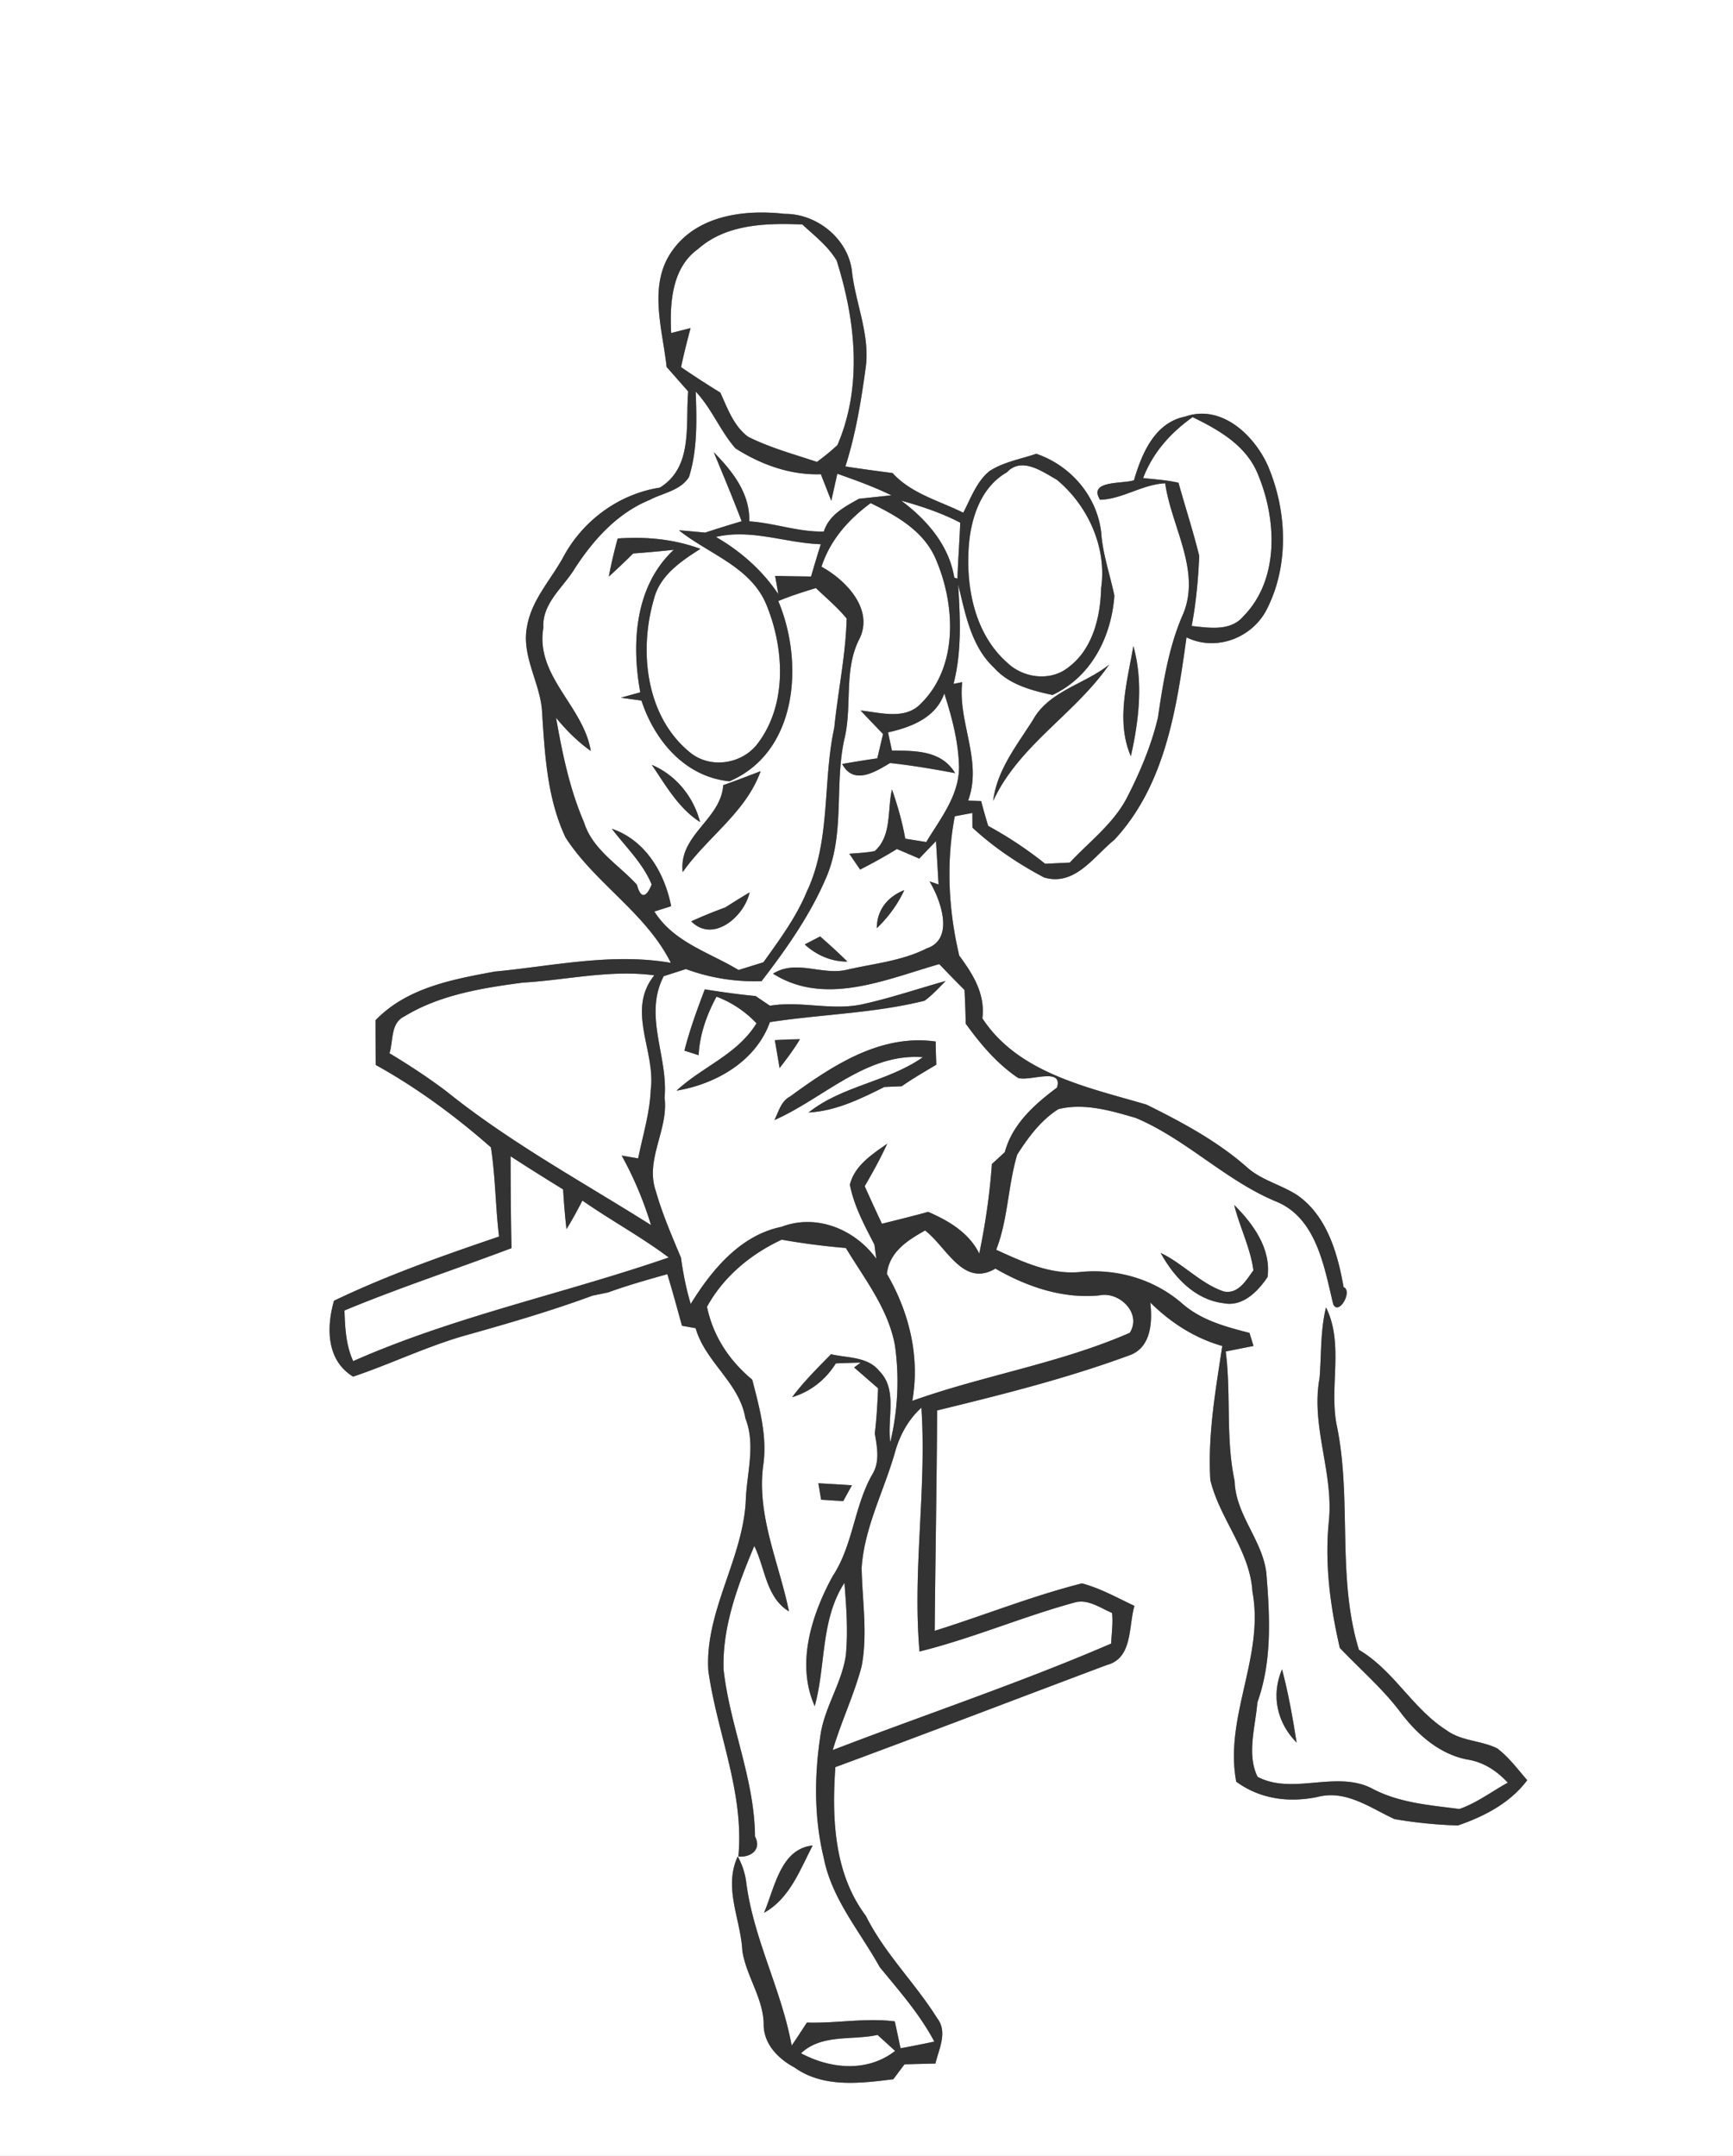 <svg width="221pt" height="275pt" viewBox="0 0 221 275" xmlns="http://www.w3.org/2000/svg">
  <rect x="0" y="0" width="221" height="275" fill="#808080" stroke="none"/>
  <g fill="#FFF">
    <path d="M0 0h221v275H0V0m85.83 31.84c-3.27 4.4-1.35 10.04-.82 14.97.92 1.04 1.83 2.08 2.75 3.12-.36 4.24.65 9.66-3.62 12.27-5.14.8-9.67 4.1-12.18 8.62-1.59 3.01-4.13 5.59-4.74 9.04-.8 3.9 1.8 7.37 1.92 11.19.35 5.35.66 10.85 2.98 15.78 3.8 5.88 10.28 9.65 13.43 15.99-7.51-1.31-14.98.4-22.45 1.11-5.41 1-11.22 2.06-15.21 6.21 0 1.9.01 3.8.02 5.7 5.27 2.92 10.17 6.54 14.69 10.51.59 3.76.58 7.6 1.04 11.38-7.12 2.42-14.26 4.93-21.05 8.19-.98 3.44-.97 7.59 2.44 9.68 5.01-1.69 9.78-4.04 14.9-5.42 5.25-1.48 10.51-3.02 15.63-4.91.5-.1 1.49-.31 1.98-.41 2.48-.9 5.02-1.62 7.56-2.33.67 2.18 1.26 4.38 1.87 6.58.43.08 1.3.23 1.74.31 1.24 4.34 5.59 6.95 6.34 11.48 1.3 3.28.26 6.73.07 10.1-.2 7.64-5.27 14.41-4.79 22.12 1.11 7.92 4.6 15.53 3.83 23.68 1.4.18 3.05-.76 2.12-2.55-.05-7.33-3.22-14.12-4.01-21.33-.16-5.47 1.83-10.74 3.92-15.72 1.39 2.79 1.49 6.58 4.42 8.34-1.25-6.18-4.16-12.26-3.27-18.7.52-3.66-.5-7.33-1.41-10.85-2.92-2.43-4.99-5.54-5.77-9.3 2.11-3.85 5.59-6.73 9.53-8.56 2.7.48 5.43.83 8.18 1.06 2.39 3.96 5.42 7.77 6.26 12.44.58 4.09.37 8.29-.59 12.31-.44-2.97.98-6.66-1.4-9.05-1.5-1.87-4.06-1.65-6.16-2.15-1.72 1.76-3.49 3.5-4.96 5.48 2.34-.7 4.28-2.23 5.57-4.31 1.05-.04 2.11-.08 3.17-.1l-.84.62c1.02.88 2.04 1.77 3.06 2.66-.08 1.92-.19 3.85-.42 5.76.3 1.75.67 3.63-.33 5.24-2.32 4.09-2.44 9.03-5.05 12.97-2.68 4.92-4.69 11.17-2.28 16.57 1.44-5.22.72-11 3.79-15.73.24 3.06.47 6.16.18 9.23-.5 3.46-2.59 6.45-3.19 9.89-.84 5.29-.9 10.76.38 16 1.02 5.22 4.61 9.35 7.13 13.9 2.49 3.04 5.11 6 6.96 9.5-1.43.3-2.87.59-4.31.85-.18-.86-.54-2.57-.73-3.43-3.73-.47-7.47.27-11.21.15-.64.99-1.28 1.97-1.94 2.94-1.31-7.19-4.94-13.74-5.82-21.02-.17-1.1-.52-2.13-1.06-3.11-1.85 4.03.38 7.99.59 12.05.49 3.19 2.61 5.93 2.72 9.23-.07 2.6 1.81 4.51 3.96 5.66 3.65 2.61 8.39 2 12.57 1.48.36-.47 1.07-1.43 1.43-1.9 1.31-.04 2.62-.07 3.94-.1.44-1.88 1.6-4.02.22-5.79-2.82-4.51-6.7-8.25-9.09-13.05-4.08-5.42-4.34-12.48-3.89-18.97 11.56-4.27 23.07-8.69 34.6-13.02 3.36-.88 2.76-4.92 3.54-7.55-2.19-1.03-4.33-2.24-6.69-2.87-6.37 1.61-12.51 4.09-18.78 6.05.08-9.37.26-18.74.31-28.11 8.25-2.01 16.51-4.08 24.49-7.02 2.81-.97 2.98-4.26 2.69-6.75 2.58 2.56 5.66 4.55 9.18 5.55-.85 5.67-1.87 11.35-1.52 17.11 1.21 4.99 5.06 8.99 5.37 14.25 1.54 8.25-3.61 15.94-2.07 24.21 3.03 2.24 6.76 2.71 10.38 1.95 3.65-.93 6.7 1.4 9.81 2.83 2.66.46 5.38.73 8.08.81 3.36-1.15 6.66-2.86 8.84-5.77-1.21-1.4-2.33-2.92-3.81-4.05-2.04-1.03-4.54-.92-6.43-2.29-4.36-2.75-6.75-7.65-11.22-10.29-2.86-9.32-.86-19.23-2.84-28.68-.97-4.93.95-10.34-1.36-15-.73 2.96-.58 5.99-.82 8.99-1.14 6.13 1.79 12.05 1.19 18.21-.56 5.47.16 10.9 1.39 16.23 2.58 2.73 5.47 5.19 7.74 8.22 2.12 2.8 4.91 5.3 8.46 6.01 2.09.31 3.81 1.44 5.22 2.96-2.05 1.13-3.95 2.59-6.17 3.36-3.79-.49-7.72-.78-11.15-2.62-4.57-2.35-10.1.88-14.58-1.48-1.42-2.84-.28-6.41-.03-9.5 1.86-5.19 1.6-10.76 1.17-16.16-.32-4.35-3.95-7.64-4.07-12.06-1.17-5.46-.43-11.04-1.14-16.54 1.18-.23 2.36-.47 3.54-.7-.12-.42-.38-1.25-.51-1.67-3.05-.78-6.2-1.63-8.62-3.78-3.5-3.03-8.14-4.4-12.74-4.01-3.9.46-7.5-1.25-10.94-2.81 1.52-3.91 1.49-8.16 2.68-12.14 1.4-2.19 3.02-4.39 5.25-5.8 3.28-.82 6.73.2 9.89 1.13 6.5 2.75 11.51 8.07 18.06 10.73 4.99 2.18 5.96 8.31 7.1 13.03.7 1.5 2.53-1.7 1.32-2.19-.75-4.3-2.12-9.08-5.89-11.72-2.02-1.32-4.48-1.88-6.32-3.47-3.82-3.4-8.38-5.84-12.93-8.09-7.49-2.21-16.33-3.99-20.92-11 .38-3.12-1.19-5.62-2.95-8-1.38-5.81-1.69-11.9-.57-17.78l2.24-.42.01 1.87c2.71 2.52 5.87 4.63 9.14 6.36 3.92 1.16 6.32-2.67 8.95-4.8 6.5-6.96 7.95-16.77 9.21-25.83 3.81 1.88 8.51.03 10.31-3.72 2.81-5.62 2.49-12.54.04-18.23-1.76-3.89-5.92-7.8-10.49-6.22-3.92.77-5.56 4.72-6.56 8.13-1.43.49-5.89-.03-4.33 2.49 2.84-.07 5.4-1.97 8.31-2.1.8 5.63 4.76 11.38 2.13 17.03-1.73 4.1-2.41 8.51-3.06 12.88-.84 3.53-2.27 6.92-3.92 10.14-1.72 3.35-4.8 5.63-7.31 8.33l-3.15.15c-2.27-1.82-4.7-3.43-7.26-4.83a71.22 71.22 0 0 1-.9-3.17c-.42-.01-1.24-.04-1.66-.05 1.87-5.1-1.35-10.03-.75-15.12-.27.06-.83.17-1.11.22 1.07-4.16.85-8.43.59-12.66.93 3.74 1.63 7.85 4.58 10.61 1.91 2.14 4.75 2.89 7.45 3.47 4.94-2.31 7.51-7.4 7.89-12.66-.55-2.7-1.5-5.32-1.68-8.09-.55-4.64-3.88-8.51-8.28-10.02-2 .69-4.18 1.04-5.98 2.22-1.65 1.36-2.37 3.46-3.33 5.3-3.09-1.54-6.61-2.42-9.02-5.06-2-.26-4.01-.53-6.01-.84 1.28-4.01 1.98-8.18 2.55-12.35.67-4.2-1.17-8.19-1.69-12.29-.34-4.26-4.4-7.61-8.59-7.58-5.06-.58-11.03.15-14.25 4.56m58.7 50.57c-.78 4.57-2.25 9.59-.32 14.05 1.03-4.55 1.61-9.49.32-14.05m-12.81 9.43c-2.05 3.24-4.59 6.39-5.07 10.33 3.3-7.13 10.43-11.07 14.79-17.39-3.13 2.51-7.67 3.35-9.72 7.06m25.67 61.86c.69 2.82 2.07 5.45 2.45 8.34-.91 1.25-1.94 3.1-3.81 2.69-2.99-1.04-5.17-3.56-8.02-4.91 1.68 3.06 4.35 5.97 8.01 6.41 2.43.51 4.39-1.49 5.62-3.33.49-3.61-1.83-6.79-4.25-9.2m-53.03 35.5c.09.53.27 1.58.35 2.1l2.82.18c.37-.68.74-1.35 1.11-2.02-1.43-.1-2.85-.18-4.28-.26m59.13 23.73c-1.42 3.35-.64 6.81 1.86 9.35-.49-3.14-1.05-6.28-1.86-9.35m-66.06 31.06c3.28-1.81 4.57-5.46 6.21-8.59-4.13.44-4.84 5.42-6.21 8.59z"/>
    <path d="M89.02 31.76c3.64-3.21 8.7-3.31 13.29-3.13 1.56 1.44 3.3 2.77 4.39 4.62 2.4 7.6 3.32 16.03.09 23.53-.83.76-1.7 1.47-2.61 2.14-2.95-.99-5.99-1.8-8.78-3.21-1.85-1.38-2.62-3.62-3.54-5.63-1.7-1.04-3.37-2.13-5.01-3.25.35-1.68.78-3.33 1.21-4.98-.61.16-1.85.47-2.47.63-.19-3.78.06-8.3 3.43-10.72z"/>
    <path d="M88.72 49.95c2.05 2.16 3.12 5.02 5.07 7.24 3.24 2.07 7 3.44 10.89 3.3.33.85 1 2.55 1.33 3.4.19-.87.58-2.59.77-3.46 2.33.82 4.66 1.66 6.89 2.75l-4.13.44c-1.81 1.02-3.8 2.03-4.48 4.18-3.23.08-6.31-1.09-9.51-1.3.1-3.58-2.16-6.42-4.53-8.82 1.21 2.92 2.43 5.84 3.56 8.81-1.57.46-3.12.95-4.66 1.45-1.12-.11-2.23-.21-3.34-.3 3.83 3.07 9.2 4.66 11.18 9.56 2.25 5.51 2.64 12.58-1.07 17.55-1.97 2.73-6.13 3.39-8.74 1.19-5.58-4.57-6.48-12.87-4.58-19.44.74-3.08 3.44-4.89 5.95-6.49-3.39-1.25-6.97-1.58-10.55-1.32-.44 1.61-.83 3.22-1.13 4.86 1.06-.96 2.09-1.94 3.1-2.95 1.73-.13 3.46-.28 5.18-.47-4.95 4.61-5.42 11.91-4.27 18.18-.62.17-1.85.51-2.47.69l2.62.36c1.68 5.12 5.56 9.74 11.23 10.3 8.74-3.76 9.49-15.23 6.22-22.99 1.56-.66 3.18-1.16 4.8-1.66 1.32 1.28 2.75 2.46 3.92 3.89-.12 4.66-1.11 9.28-1.58 13.92-1.51 6.95-.41 14.41-3.53 20.97-1.35 3.26-3.47 6.1-5.5 8.95l-3.18.99c-3.75-2.27-8.27-3.53-10.73-7.46.54-.17 1.61-.51 2.14-.68-.84-4.27-3.27-8.41-7.57-9.88 1.76 2.32 3.95 4.36 5.08 7.11-.32.83-1.2 2.54-1.88.03-2.33-2.56-5.66-4.47-6.74-7.95-1.84-4.26-2.77-8.81-3.57-13.35 1.29 1.59 2.75 3.05 4.43 4.24-.92-5.71-7.1-9.55-6.05-15.72-.17-3.13 2.54-5.13 4.02-7.57 2.36-3.64 5.41-7.04 9.51-8.72 1.7-.9 3.93-1.19 5.04-2.92 1.1-3.52.99-7.27.86-10.91m-5.6 47.61c1.79 2.63 3.41 5.55 6.16 7.3-.86-3.25-3.05-5.97-6.16-7.3m9.11 2.59c-.3 4.41-5.71 6.33-5.17 11.1 3.12-4.47 8.05-7.6 9.94-12.88-1.59.6-3.16 1.22-4.77 1.78m.28 15.59a64.16 64.16 0 0 0-4.36 1.78c2.79 2.83 6.78-.62 7.44-3.69a106 106 0 0 0-3.08 1.91zM145.78 60.98c1.22-3.23 3.51-5.79 6.31-7.77 3.39 1.65 6.88 3.64 8.35 7.35 2.37 5.69 2.74 13.37-1.88 18.05-1.65 1.95-4.35 1.47-6.59 1.24.55-2.95.84-5.95.96-8.95-.77-3.14-1.78-6.21-2.64-9.32-1.48-.35-3-.43-4.51-.6zM128.4 60.25c1.89-2.01 4.46-.13 6.35.93 3.98 3.28 6.43 8.66 5.67 13.84-.09 3.75-1.1 7.91-4.32 10.21-2.27 1.71-5.65 1.23-7.64-.69-4.06-3.57-5.24-9.3-4.94-14.49.21-3.7 1.45-7.85 4.88-9.8zM114.93 63.86c2.58.72 5.13 1.56 7.52 2.81-.08 2.38-.28 4.75-.35 7.14l-.4-.12c-.69-4.17-3.5-7.38-6.77-9.83z"/>
    <path d="M104.76 72.29c1.1-3.39 3.44-6.03 6.27-8.11 3.42 1.66 6.94 3.65 8.41 7.39 2.38 5.69 2.74 13.4-1.9 18.07-2.01 2.26-5.21 1.26-7.79.99.94 1.01 1.9 2 2.86 3-.18.77-.55 2.33-.73 3.1-1.5.22-2.99.46-4.48.72 1.46 2.76 4.23 1 6.11-.12 2.78.3 5.54.77 8.29 1.29-1.72-2.9-5.07-2.87-8.05-2.87-.13-.58-.38-1.75-.5-2.33 2.9-.64 6.11-1.86 7.17-4.97.99 3.09 1.84 6.27 1.88 9.53-.06 3.59-2.41 6.49-4.18 9.43-.67-.11-2.01-.32-2.68-.43-.37-2.14-.98-4.23-1.69-6.28-.61 2.6 0 5.92-2.2 7.86-1.07.21-2.16.26-3.24.34.46.67.91 1.35 1.38 2.02 1.59-.81 3.16-1.68 4.69-2.62.95.4 1.9.81 2.85 1.22.53-.56 1.6-1.67 2.13-2.23.09 1.38.25 4.14.33 5.53-.29-.1-.86-.3-1.15-.39 1.44 2.4 3.22 7.37-.37 8.55-3.12 1.58-6.65 1.92-10.01 2.68-3.2.86-6.59-1.35-9.58.54 6.66 4.21 14.43.71 21.2-1.22 1.06 1.11 2.13 2.21 3.22 3.3.07 1.43.13 2.85.15 4.29 1.89 2.62 3.97 5.1 6.67 6.92 1.4.51 5.79-1.43 4.97 1.24-2.86 2.14-5.68 4.63-6.65 8.23-.41.38-1.23 1.14-1.65 1.52-.27 3.84-.83 7.65-1.61 11.42-1.33-2.67-3.89-4.18-6.52-5.32-1.96.55-3.93 1.02-5.89 1.52-.75-1.59-1.48-3.19-2.2-4.79 1.03-1.77 2.02-3.56 2.87-5.42-1.92 1.35-4.17 2.79-4.76 5.23.53 2.73 1.87 5.2 3.13 7.64l.24 1.8c-2.72-3.75-7.62-5.78-12.09-4.07-5.26 1.07-8.9 5.51-11.58 9.84-.57-1.93-.97-3.91-1.24-5.91-1.17-2.78-2.37-5.56-3.2-8.47-1.42-4.04 1.64-7.86 1.11-11.95.48-5.24-2.72-10.44-.11-15.48.94-.3 1.89-.61 2.83-.91a25.19 25.19 0 0 0 9.65 1.54c3.25-4.22 6.36-8.65 8.4-13.59 2.23-5.61.86-11.75 2.21-17.5.94-4.14-.13-8.61 1.84-12.51 1.93-3.8-1.68-7.55-4.81-9.26m7.05 46.11c1.46-1.39 2.66-3.03 3.51-4.86-2.12.84-3.49 2.51-3.51 4.86m-9.19 2.07c1.51 1.37 3.37 2.2 5.44 2.19-1.12-1.12-2.29-2.17-3.47-3.21-.49.25-1.48.77-1.97 1.02m7.41 7.62c-3.92.87-7.91-.46-11.84.2-.61-.41-1.22-.82-1.83-1.24-2.17-.2-4.33-.51-6.48-.85-.98 2.57-1.92 5.15-2.6 7.82.45.14 1.36.43 1.81.58.14-2.65 1.03-5.15 2.28-7.47 1.95.74 3.67 1.88 5.1 3.4-2.42 3.98-6.93 5.54-10.19 8.59 5-.83 10.11-3.73 11.9-8.74 6.56-1.01 13.26-1.12 19.73-2.73 1-.73 1.82-1.65 2.69-2.52-3.52.98-6.99 2.17-10.57 2.96m-11.22 4.59c.16.89.46 2.67.61 3.56.91-1.19 1.83-2.38 2.59-3.68-1.07.01-2.13.05-3.2.12m1.94 7.19c-1.16.6-1.45 1.93-1.99 3 6.24-2.73 11.66-8.57 18.93-8.02-4.47 3.15-10.25 3.61-14.58 7.06 3.48-.19 6.62-1.73 9.67-3.26.55-.02 1.65-.07 2.2-.09 1.42-.99 2.93-1.86 4.42-2.75-.04-.99-.07-1.98-.08-2.96-7.04-.99-13.17 3.07-18.57 7.02zM91.3 68.49c4.52-1.06 8.88.78 13.37.93-.43 1.37-.84 2.74-1.24 4.12-1.53-.02-3.05-.04-4.58-.08.1.59.31 1.76.41 2.34-2.04-3.05-4.8-5.48-7.96-7.31z"/>
    <path d="M51.55 129.66c4.51-2.76 9.96-3.64 15.13-4.32 5.59-.33 11.13-1.68 16.76-.93-3.62 4.49.22 9.69-.46 14.65-.12 2.96-1.02 5.81-1.6 8.7l-2.1-.36a46.07 46.07 0 0 1 3.74 8.87c-8.79-5.55-17.98-10.53-26.1-17.07-2.32-1.75-4.76-3.35-7.25-4.85.5-1.59.12-3.84 1.88-4.69zM65.11 147.49c2.21 1.44 4.45 2.84 6.7 4.23.1 1.69.24 3.38.43 5.07.73-1.19 1.4-2.41 2.03-3.65 3.61 2.52 7.49 4.62 11.01 7.26-13.35 4.62-27.28 7.49-40.24 13.22-.93-2.03-1.04-4.26-1.11-6.46 7-2.91 14.21-5.27 21.3-7.95-.09-3.91-.11-7.81-.12-11.72zM113.1 162.49c.32-2.81 2.63-4.28 4.87-5.53 2.76 2.1 4.84 7.3 8.97 4.86 4.02 2.31 8.54 3.87 13.23 3.42 2.55-.56 5.49 2.28 3.9 4.77-8.91 3.9-18.67 5.43-27.73 8.68 1-5.63-.39-11.3-3.24-16.2zM114.14 185.22c.6-2.15 1.69-4.14 3.36-5.66.69 10.34-1.15 20.74-.24 31.1 6.71-1.66 13.09-4.42 19.75-6.24 1.7-.51 3.3.69 4.8 1.32.15 1.3-.06 2.61-.11 3.91-11.63 5.02-23.68 9.03-35.5 13.58 1.06-3.61 2.71-7.01 3.67-10.65.81-4.16.08-8.41.01-12.6.35-5.18 2.87-9.84 4.26-14.76zM102.15 261.91c2.64-2.49 6.49-1.62 9.76-2.34l2.24 2.04c-3.54 2.75-8.21 2.32-12 .3z"/>
  </g>
  <g fill="#333">
    <path d="M85.83 31.84c3.22-4.41 9.19-5.14 14.25-4.56 4.19-.03 8.25 3.32 8.59 7.58.52 4.1 2.36 8.09 1.69 12.29-.57 4.17-1.27 8.34-2.55 12.35 2 .31 4.01.58 6.01.84 2.41 2.64 5.93 3.52 9.02 5.06.96-1.84 1.68-3.94 3.33-5.3 1.8-1.18 3.98-1.53 5.98-2.22 4.4 1.51 7.73 5.38 8.28 10.02.18 2.77 1.13 5.39 1.68 8.09-.38 5.26-2.95 10.35-7.89 12.66-2.7-.58-5.54-1.33-7.45-3.47-2.95-2.76-3.65-6.87-4.58-10.61.26 4.23.48 8.5-.59 12.66.28-.05.84-.16 1.11-.22-.6 5.09 2.62 10.02.75 15.12.42.01 1.24.04 1.66.05.27 1.06.58 2.12.9 3.17 2.56 1.4 4.99 3.01 7.26 4.83l3.15-.15c2.51-2.7 5.59-4.98 7.31-8.33 1.65-3.22 3.08-6.61 3.92-10.14.65-4.37 1.33-8.78 3.06-12.88 2.63-5.65-1.33-11.4-2.13-17.03-2.91.13-5.47 2.03-8.31 2.1-1.56-2.52 2.9-2 4.33-2.49 1-3.41 2.64-7.36 6.56-8.13 4.57-1.58 8.73 2.33 10.49 6.22 2.45 5.69 2.77 12.61-.04 18.23-1.8 3.75-6.5 5.6-10.31 3.72-1.26 9.06-2.71 18.87-9.21 25.83-2.63 2.13-5.03 5.96-8.95 4.8-3.27-1.73-6.43-3.84-9.14-6.36l-.01-1.87-2.24.42c-1.12 5.88-.81 11.97.57 17.78 1.76 2.38 3.33 4.88 2.95 8 4.59 7.01 13.43 8.79 20.92 11 4.55 2.25 9.11 4.69 12.93 8.09 1.84 1.59 4.3 2.15 6.32 3.47 3.77 2.64 5.14 7.42 5.89 11.72 1.21.49-.62 3.69-1.32 2.19-1.14-4.72-2.11-10.85-7.1-13.03-6.55-2.66-11.56-7.98-18.06-10.73-3.16-.93-6.61-1.95-9.89-1.13-2.23 1.41-3.85 3.61-5.25 5.8-1.19 3.98-1.16 8.23-2.68 12.14 3.44 1.56 7.04 3.27 10.94 2.81 4.6-.39 9.24.98 12.74 4.01 2.42 2.15 5.57 3 8.62 3.78.13.42.39 1.25.51 1.67-1.18.23-2.36.47-3.54.7.71 5.5-.03 11.08 1.14 16.54.12 4.42 3.75 7.71 4.07 12.06.43 5.4.69 10.97-1.17 16.16-.25 3.09-1.39 6.66.03 9.5 4.48 2.36 10.01-.87 14.58 1.48 3.43 1.84 7.36 2.13 11.15 2.62 2.22-.77 4.12-2.23 6.17-3.36-1.41-1.52-3.13-2.65-5.22-2.96-3.55-.71-6.34-3.21-8.46-6.01-2.27-3.03-5.16-5.49-7.74-8.22-1.23-5.33-1.95-10.76-1.39-16.23.6-6.16-2.33-12.08-1.19-18.21.24-3 .09-6.03.82-8.99 2.31 4.66.39 10.07 1.36 15 1.98 9.45-.02 19.36 2.84 28.68 4.47 2.64 6.86 7.54 11.22 10.29 1.89 1.37 4.39 1.26 6.43 2.29 1.48 1.13 2.6 2.65 3.81 4.05-2.18 2.91-5.48 4.62-8.84 5.77-2.7-.08-5.42-.35-8.08-.81-3.11-1.43-6.16-3.76-9.81-2.83-3.62.76-7.35.29-10.38-1.95-1.54-8.27 3.61-15.96 2.07-24.21-.31-5.26-4.16-9.26-5.37-14.25-.35-5.76.67-11.44 1.52-17.11-3.52-1-6.6-2.99-9.18-5.55.29 2.49.12 5.78-2.69 6.75-7.98 2.94-16.24 5.01-24.49 7.02-.05 9.37-.23 18.74-.31 28.11 6.27-1.96 12.41-4.44 18.78-6.05 2.36.63 4.5 1.84 6.69 2.87-.78 2.63-.18 6.67-3.54 7.55-11.53 4.33-23.04 8.75-34.6 13.02-.45 6.49-.19 13.55 3.89 18.97 2.39 4.8 6.27 8.54 9.09 13.05 1.38 1.77.22 3.91-.22 5.79-1.32.03-2.63.06-3.94.1-.36.47-1.07 1.43-1.43 1.9-4.18.52-8.92 1.13-12.57-1.48-2.15-1.15-4.03-3.06-3.96-5.66-.11-3.3-2.23-6.04-2.72-9.23-.21-4.06-2.44-8.02-.59-12.05.54.98.89 2.01 1.06 3.11.88 7.28 4.51 13.83 5.82 21.02.66-.97 1.3-1.95 1.94-2.94 3.74.12 7.48-.62 11.21-.15.19.86.55 2.57.73 3.43 1.44-.26 2.88-.55 4.31-.85-1.85-3.5-4.47-6.46-6.96-9.5-2.52-4.55-6.11-8.68-7.13-13.9-1.28-5.24-1.22-10.71-.38-16 .6-3.44 2.69-6.43 3.19-9.89.29-3.07.06-6.17-.18-9.23-3.07 4.73-2.35 10.51-3.79 15.73-2.41-5.4-.4-11.65 2.28-16.57 2.61-3.94 2.73-8.88 5.05-12.97 1-1.61.63-3.49.33-5.24.23-1.91.34-3.84.42-5.76-1.02-.89-2.04-1.78-3.06-2.66l.84-.62c-1.06.02-2.12.06-3.17.1-1.29 2.08-3.23 3.61-5.57 4.31 1.47-1.98 3.24-3.72 4.96-5.48 2.1.5 4.66.28 6.16 2.15 2.38 2.39.96 6.08 1.4 9.05.96-4.02 1.17-8.22.59-12.31-.84-4.67-3.87-8.48-6.26-12.44a89.21 89.21 0 0 1-8.18-1.06c-3.94 1.83-7.42 4.71-9.53 8.56.78 3.76 2.85 6.87 5.77 9.3.91 3.52 1.93 7.19 1.41 10.85-.89 6.44 2.02 12.52 3.27 18.7-2.93-1.76-3.03-5.55-4.42-8.34-2.09 4.98-4.08 10.25-3.92 15.72.79 7.21 3.96 14 4.01 21.33.93 1.79-.72 2.73-2.12 2.55.77-8.15-2.72-15.76-3.83-23.68-.48-7.71 4.59-14.48 4.79-22.12.19-3.37 1.23-6.82-.07-10.1-.75-4.53-5.1-7.14-6.34-11.48-.44-.08-1.31-.23-1.74-.31-.61-2.2-1.2-4.4-1.87-6.58-2.54.71-5.08 1.43-7.56 2.33-.49.1-1.48.31-1.98.41-5.12 1.89-10.38 3.43-15.63 4.91-5.12 1.38-9.89 3.73-14.9 5.42-3.41-2.09-3.42-6.24-2.44-9.68 6.79-3.26 13.93-5.77 21.05-8.19-.46-3.78-.45-7.62-1.04-11.38-4.52-3.97-9.42-7.59-14.69-10.51-.01-1.9-.02-3.8-.02-5.7 3.99-4.15 9.8-5.21 15.21-6.21 7.47-.71 14.94-2.42 22.45-1.11-3.15-6.34-9.63-10.11-13.43-15.99-2.32-4.93-2.63-10.43-2.98-15.78-.12-3.82-2.72-7.29-1.92-11.19.61-3.45 3.15-6.03 4.74-9.04C74.47 66.3 79 63 84.14 62.2c4.27-2.61 3.26-8.03 3.62-12.27-.92-1.04-1.83-2.08-2.75-3.12-.53-4.93-2.45-10.57.82-14.97m3.19-.08c-3.37 2.42-3.62 6.94-3.43 10.72.62-.16 1.86-.47 2.47-.63-.43 1.65-.86 3.3-1.21 4.98 1.64 1.12 3.31 2.21 5.01 3.25.92 2.01 1.69 4.25 3.54 5.63 2.79 1.41 5.83 2.22 8.78 3.21.91-.67 1.78-1.38 2.61-2.14 3.23-7.5 2.31-15.93-.09-23.53-1.09-1.85-2.83-3.18-4.39-4.62-4.59-.18-9.65-.08-13.29 3.13m-.3 18.19c.13 3.64.24 7.39-.86 10.91-1.11 1.73-3.34 2.02-5.04 2.92-4.1 1.68-7.15 5.08-9.51 8.72-1.48 2.44-4.19 4.44-4.02 7.57-1.05 6.17 5.13 10.01 6.05 15.72-1.68-1.19-3.14-2.65-4.43-4.24.8 4.54 1.73 9.09 3.57 13.35 1.08 3.48 4.41 5.39 6.74 7.95.68 2.51 1.56.8 1.88-.03-1.13-2.75-3.32-4.79-5.08-7.11 4.3 1.47 6.73 5.61 7.57 9.88-.53.17-1.6.51-2.14.68 2.46 3.93 6.98 5.19 10.73 7.46l3.18-.99c2.03-2.85 4.15-5.69 5.5-8.95 3.12-6.56 2.02-14.02 3.53-20.97.47-4.64 1.46-9.26 1.58-13.92-1.17-1.43-2.6-2.61-3.92-3.89-1.62.5-3.24 1-4.8 1.66 3.27 7.76 2.52 19.23-6.22 22.99-5.67-.56-9.55-5.18-11.23-10.3L79.18 89c.62-.18 1.85-.52 2.47-.69-1.15-6.27-.68-13.57 4.27-18.18-1.72.19-3.45.34-5.18.47a86.366 86.366 0 0 1-3.1 2.95c.3-1.64.69-3.25 1.13-4.86 3.58-.26 7.16.07 10.55 1.32-2.51 1.6-5.21 3.41-5.95 6.49-1.9 6.57-1 14.87 4.58 19.44 2.61 2.2 6.77 1.54 8.74-1.19 3.71-4.97 3.32-12.04 1.07-17.55-1.98-4.9-7.35-6.49-11.18-9.56 1.11.09 2.22.19 3.34.3 1.54-.5 3.09-.99 4.66-1.45-1.13-2.97-2.35-5.89-3.56-8.81 2.37 2.4 4.63 5.24 4.53 8.82 3.2.21 6.28 1.38 9.51 1.3.68-2.15 2.67-3.16 4.48-4.18l4.13-.44c-2.23-1.09-4.56-1.93-6.89-2.75-.19.87-.58 2.59-.77 3.46-.33-.85-1-2.55-1.33-3.4-3.89.14-7.65-1.23-10.89-3.3-1.95-2.22-3.02-5.08-5.07-7.24m57.06 11.03c1.51.17 3.03.25 4.51.6.86 3.11 1.87 6.18 2.64 9.32-.12 3-.41 6-.96 8.95 2.24.23 4.94.71 6.59-1.24 4.62-4.68 4.25-12.36 1.88-18.05-1.47-3.71-4.96-5.7-8.35-7.35-2.8 1.98-5.09 4.54-6.31 7.77m-17.38-.73c-3.43 1.95-4.67 6.1-4.88 9.8-.3 5.19.88 10.92 4.94 14.49 1.99 1.92 5.37 2.4 7.64.69 3.22-2.3 4.23-6.46 4.32-10.21.76-5.18-1.69-10.56-5.67-13.84-1.89-1.06-4.46-2.94-6.35-.93m-13.47 3.61c3.27 2.45 6.08 5.66 6.77 9.83l.4.12c.07-2.39.27-4.76.35-7.14-2.39-1.25-4.94-2.09-7.52-2.81m-10.17 8.43c3.13 1.71 6.74 5.46 4.81 9.26-1.97 3.9-.9 8.37-1.84 12.51-1.35 5.75.02 11.89-2.21 17.5-2.04 4.94-5.15 9.37-8.4 13.59-3.29.12-6.56-.4-9.65-1.54-.94.3-1.89.61-2.83.91-2.61 5.04.59 10.24.11 15.48.53 4.09-2.53 7.91-1.11 11.95.83 2.91 2.03 5.69 3.2 8.47.27 2 .67 3.98 1.24 5.91 2.68-4.33 6.32-8.77 11.58-9.84 4.47-1.71 9.37.32 12.09 4.07l-.24-1.8c-1.26-2.44-2.6-4.91-3.13-7.64.59-2.44 2.84-3.88 4.76-5.23-.85 1.86-1.84 3.65-2.87 5.42.72 1.6 1.45 3.2 2.2 4.79 1.96-.5 3.93-.97 5.89-1.52 2.63 1.14 5.19 2.65 6.52 5.32.78-3.77 1.34-7.58 1.61-11.42.42-.38 1.24-1.14 1.65-1.52.97-3.6 3.79-6.09 6.65-8.23.82-2.67-3.57-.73-4.97-1.24-2.7-1.82-4.78-4.3-6.67-6.92-.02-1.44-.08-2.86-.15-4.29-1.09-1.09-2.16-2.19-3.22-3.3-6.77 1.93-14.54 5.43-21.2 1.22 2.99-1.89 6.38.32 9.58-.54 3.36-.76 6.89-1.1 10.01-2.68 3.59-1.18 1.81-6.15.37-8.55.29.09.86.29 1.15.39-.08-1.39-.24-4.15-.33-5.53-.53.56-1.6 1.67-2.13 2.23-.95-.41-1.9-.82-2.85-1.22-1.53.94-3.1 1.81-4.69 2.62-.47-.67-.92-1.35-1.38-2.02 1.08-.08 2.17-.13 3.24-.34 2.2-1.94 1.59-5.26 2.2-7.86.71 2.05 1.32 4.14 1.69 6.28.67.11 2.01.32 2.68.43 1.77-2.94 4.12-5.84 4.18-9.43-.04-3.26-.89-6.44-1.88-9.53-1.06 3.11-4.27 4.33-7.17 4.97.12.58.37 1.75.5 2.33 2.98 0 6.33-.03 8.05 2.87-2.75-.52-5.51-.99-8.29-1.29-1.88 1.12-4.65 2.88-6.11.12 1.49-.26 2.98-.5 4.48-.72.18-.77.55-2.33.73-3.1-.96-1-1.92-1.99-2.86-3 2.58.27 5.78 1.27 7.79-.99 4.64-4.67 4.28-12.38 1.9-18.07-1.47-3.74-4.99-5.73-8.41-7.39-2.83 2.08-5.17 4.72-6.27 8.11m-13.46-3.8c3.16 1.83 5.92 4.26 7.96 7.31-.1-.58-.31-1.75-.41-2.34 1.53.04 3.05.06 4.58.08.4-1.38.81-2.75 1.24-4.12-4.49-.15-8.85-1.99-13.37-.93m-39.75 61.17c-1.76.85-1.38 3.1-1.88 4.69 2.49 1.5 4.93 3.1 7.25 4.85 8.12 6.54 17.31 11.52 26.1 17.07a46.07 46.07 0 0 0-3.74-8.87l2.1.36c.58-2.89 1.48-5.74 1.6-8.7.68-4.96-3.16-10.16.46-14.65-5.63-.75-11.17.6-16.76.93-5.17.68-10.62 1.56-15.13 4.32m13.56 17.83c.01 3.91.03 7.81.12 11.72-7.09 2.68-14.3 5.04-21.3 7.95.07 2.2.18 4.43 1.11 6.46 12.96-5.73 26.89-8.6 40.24-13.22-3.52-2.64-7.4-4.74-11.01-7.26-.63 1.24-1.3 2.46-2.03 3.65a96.25 96.25 0 0 1-.43-5.07c-2.25-1.39-4.49-2.79-6.7-4.23m47.99 15c2.85 4.9 4.24 10.57 3.24 16.2 9.06-3.25 18.82-4.78 27.73-8.68 1.59-2.49-1.35-5.33-3.9-4.77-4.69.45-9.21-1.11-13.23-3.42-4.13 2.44-6.21-2.76-8.97-4.86-2.24 1.25-4.55 2.72-4.87 5.53m1.04 22.73c-1.39 4.92-3.91 9.58-4.26 14.76.07 4.19.8 8.44-.01 12.6-.96 3.64-2.61 7.04-3.67 10.65 11.82-4.55 23.87-8.56 35.5-13.58.05-1.3.26-2.61.11-3.91-1.5-.63-3.1-1.83-4.8-1.32-6.66 1.82-13.04 4.58-19.75 6.24-.91-10.36.93-20.76.24-31.1-1.67 1.52-2.76 3.51-3.36 5.66m-11.99 76.69c3.79 2.02 8.46 2.45 12-.3l-2.24-2.04c-3.27.72-7.12-.15-9.76 2.34z"/>
    <path d="M144.53 82.41c1.29 4.56.71 9.5-.32 14.05-1.93-4.46-.46-9.48.32-14.05zM131.72 91.84c2.05-3.71 6.59-4.55 9.72-7.06-4.36 6.32-11.49 10.26-14.79 17.39.48-3.94 3.02-7.09 5.07-10.33zM83.12 97.56c3.11 1.33 5.3 4.05 6.16 7.3-2.75-1.75-4.37-4.67-6.16-7.3zM92.23 100.15c1.61-.56 3.18-1.18 4.77-1.78-1.89 5.28-6.82 8.41-9.94 12.88-.54-4.77 4.87-6.69 5.17-11.1zM92.51 115.74a106 106 0 0 1 3.08-1.91c-.66 3.07-4.65 6.52-7.44 3.69a64.16 64.16 0 0 1 4.36-1.78zM111.81 118.4c.02-2.35 1.39-4.02 3.51-4.86-.85 1.83-2.05 3.47-3.51 4.86zM102.62 120.47c.49-.25 1.48-.77 1.97-1.02 1.18 1.04 2.35 2.09 3.47 3.21-2.07.01-3.93-.82-5.44-2.19zM110.03 128.09c3.58-.79 7.05-1.98 10.57-2.96-.87.87-1.69 1.79-2.69 2.52-6.47 1.61-13.17 1.72-19.73 2.73-1.79 5.01-6.9 7.91-11.9 8.74 3.26-3.05 7.77-4.61 10.19-8.59a13.535 13.535 0 0 0-5.1-3.4c-1.25 2.32-2.14 4.82-2.28 7.47-.45-.15-1.36-.44-1.81-.58.68-2.67 1.62-5.25 2.6-7.82 2.15.34 4.31.65 6.48.85.61.42 1.22.83 1.83 1.24 3.93-.66 7.92.67 11.84-.2z"/>
    <path d="M98.81 132.68c1.07-.07 2.13-.11 3.2-.12-.76 1.3-1.68 2.49-2.59 3.68-.15-.89-.45-2.67-.61-3.56zM100.75 139.87c5.4-3.95 11.53-8.01 18.57-7.02.01.98.04 1.97.08 2.96-1.49.89-3 1.76-4.42 2.75-.55.02-1.65.07-2.2.09-3.05 1.53-6.19 3.07-9.67 3.26 4.33-3.45 10.11-3.91 14.58-7.06-7.27-.55-12.69 5.29-18.93 8.02.54-1.07.83-2.4 1.99-3zM157.39 153.7c2.42 2.41 4.74 5.59 4.25 9.2-1.23 1.84-3.19 3.84-5.62 3.33-3.66-.44-6.33-3.35-8.01-6.41 2.85 1.35 5.03 3.87 8.02 4.91 1.87.41 2.9-1.44 3.81-2.69-.38-2.89-1.76-5.52-2.45-8.34zM104.36 189.2c1.43.08 2.85.16 4.28.26-.37.67-.74 1.34-1.11 2.02l-2.82-.18c-.08-.52-.26-1.57-.35-2.1zM163.49 212.93c.81 3.07 1.37 6.21 1.86 9.35-2.5-2.54-3.28-6-1.86-9.35zM97.43 243.99c1.37-3.17 2.08-8.15 6.21-8.59-1.64 3.13-2.93 6.78-6.21 8.59z"/>
  </g>
</svg>
